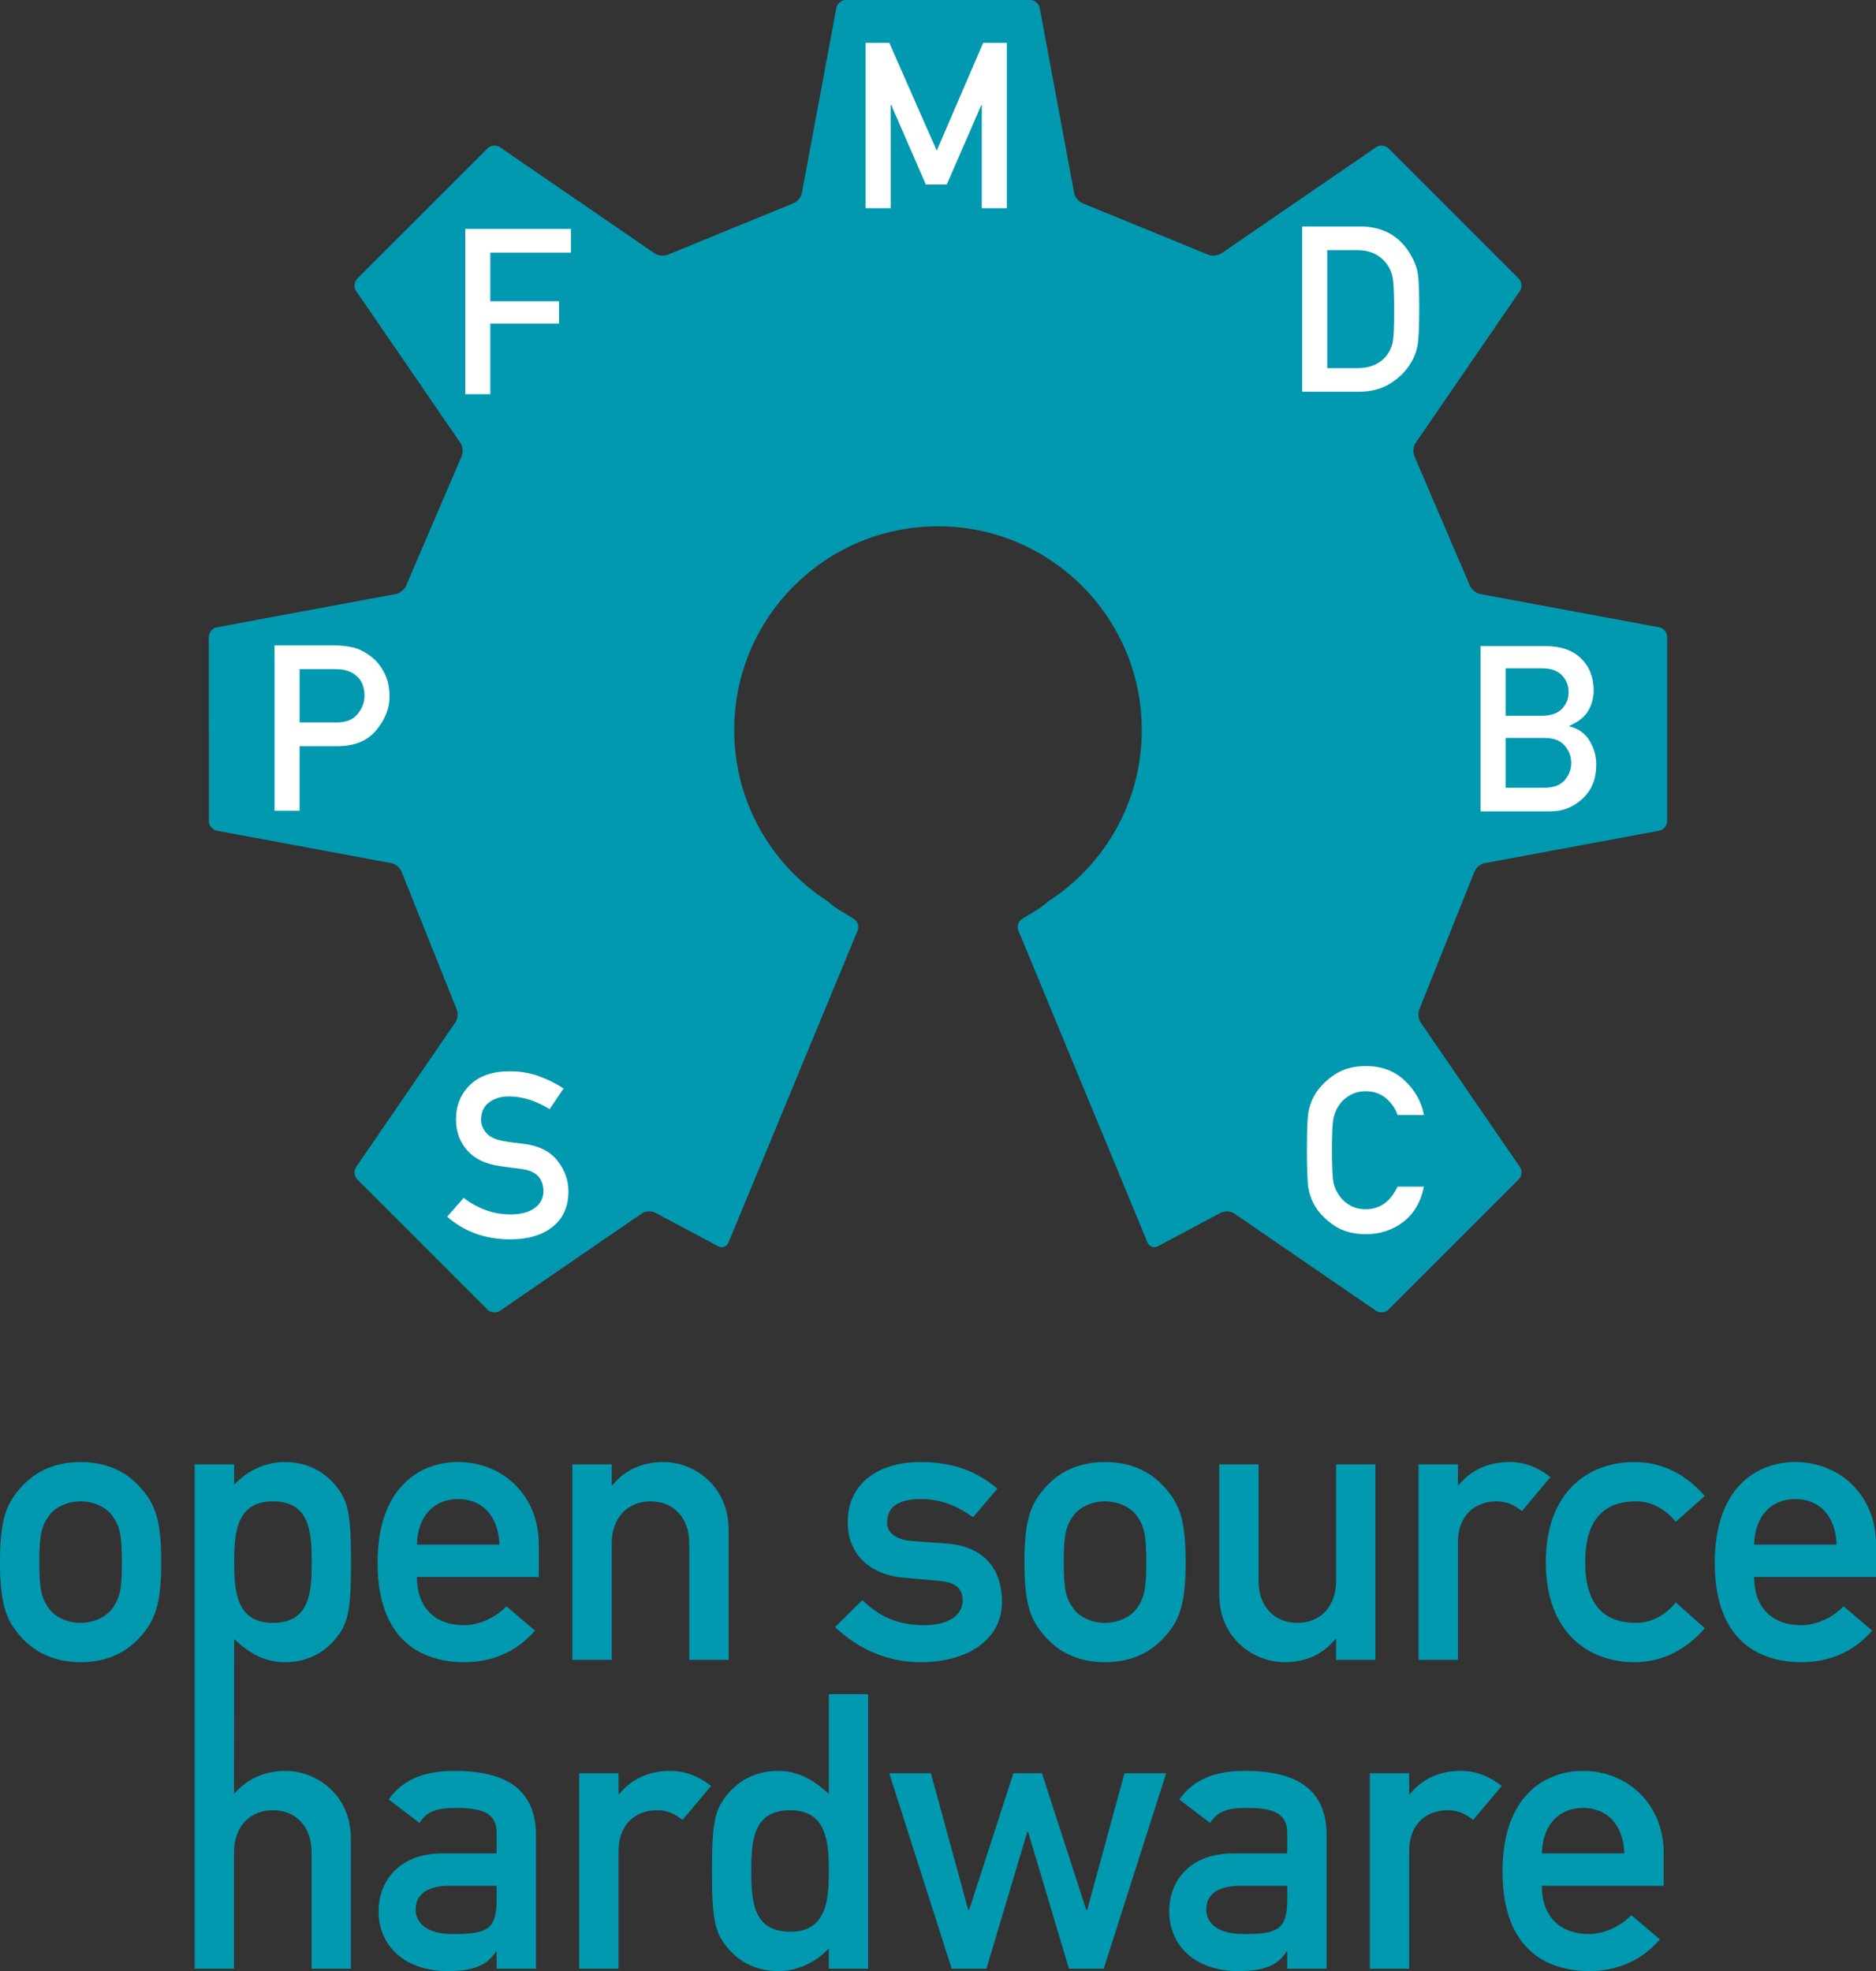 <?xml version="1.0" encoding="UTF-8" standalone="no"?>
<svg
   xmlns:dc="http://purl.org/dc/elements/1.1/"
   xmlns:cc="http://creativecommons.org/ns#"
   xmlns:rdf="http://www.w3.org/1999/02/22-rdf-syntax-ns#"
   xmlns:svg="http://www.w3.org/2000/svg"
   xmlns="http://www.w3.org/2000/svg"
   xmlns:sodipodi="http://sodipodi.sourceforge.net/DTD/sodipodi-0.dtd"
   xmlns:inkscape="http://www.inkscape.org/namespaces/inkscape"
   version="1.2"
   id="Layer_1"
   x="0px"
   y="0px"
   viewBox="0 0 172.238 180.994"
   xml:space="preserve"
   sodipodi:docname="Open-source-hardware-logo.svg"
   inkscape:version="0.92.2 (5c3e80d, 2017-08-06)"><rect x="0" y="0" width="172.238" height="180.994" fill="#333333" stroke="none"/><defs
     id="defs41" /><sodipodi:namedview
     pagecolor="#ffffff"
     bordercolor="#666666"
     borderopacity="1"
     objecttolerance="10"
     gridtolerance="10"
     guidetolerance="10"
     inkscape:pageopacity="0"
     inkscape:pageshadow="2"
     inkscape:window-width="1920"
     inkscape:window-height="1017"
     id="namedview39"
     showgrid="false"
     inkscape:zoom="2.6078213"
     inkscape:cx="87.604381"
     inkscape:cy="51.776579"
     inkscape:window-x="1912"
     inkscape:window-y="-8"
     inkscape:window-maximized="1"
     inkscape:current-layer="layer19" /><g
     inkscape:groupmode="layer"
     id="layer3"
     inkscape:label="Attribution"
     style="display:inline"><flowRoot
       xml:space="preserve"
       id="flowRoot4570"
       style="font-style:normal;font-variant:normal;font-weight:normal;font-stretch:normal;font-size:13.333px;line-height:1.25;font-family:'Segoe UI';-inkscape-font-specification:'Segoe UI';font-variant-ligatures:normal;font-variant-caps:normal;font-variant-numeric:normal;font-feature-settings:normal;text-align:start;letter-spacing:0px;word-spacing:0px;writing-mode:lr-tb;text-anchor:start;fill:#000000;fill-opacity:1;stroke:none"><flowRegion
         id="flowRegion4572"><rect
           id="rect4574"
           width="64.422"
           height="33.361"
           x="10.737"
           y="211.287" /></flowRegion><flowPara
         id="flowPara4576" /></flowRoot><flowRoot
       xml:space="preserve"
       id="flowRoot4578"
       style="font-style:normal;font-variant:normal;font-weight:normal;font-stretch:normal;font-size:13.333px;line-height:1.25;font-family:'Segoe UI';-inkscape-font-specification:'Segoe UI';font-variant-ligatures:normal;font-variant-caps:normal;font-variant-numeric:normal;font-feature-settings:normal;text-align:start;letter-spacing:0px;word-spacing:0px;writing-mode:lr-tb;text-anchor:start;fill:#000000;fill-opacity:1;stroke:none"><flowRegion
         id="flowRegion4580"
         style="font-size:13.333px"><rect
           id="rect4582"
           width="169.49"
           height="69.79"
           x="0.383"
           y="190.581"
           style="font-size:13.333px" /></flowRegion><flowPara
         id="flowPara4584" /></flowRoot><flowRoot
       xml:space="preserve"
       id="flowRoot4586"
       style="font-style:normal;font-variant:normal;font-weight:normal;font-stretch:normal;font-size:13.333px;line-height:1.25;font-family:'Segoe UI';-inkscape-font-specification:'Segoe UI';font-variant-ligatures:normal;font-variant-caps:normal;font-variant-numeric:normal;font-feature-settings:normal;text-align:start;letter-spacing:0px;word-spacing:0px;writing-mode:lr-tb;text-anchor:start;fill:#000000;fill-opacity:1;stroke:none"
       transform="translate(5.368,-7.669)"><flowRegion
         id="flowRegion4588"><rect
           id="rect4590"
           width="170.257"
           height="115.422"
           x="0.383"
           y="195.566" /></flowRegion><flowPara
         id="flowPara4592">Based on original design by</flowPara><flowPara
         id="flowPara4596">Macklin Chaffee, revised by</flowPara><flowPara
         id="flowPara4602">Mateo Zlatar.</flowPara><flowPara
         id="flowPara4610">Idea expanded upon by </flowPara><flowPara
         id="flowPara4600">Dave Jones.</flowPara></flowRoot></g><g
     inkscape:groupmode="layer"
     id="layer2"
     inkscape:label="Logo text"
     style="display:inline"><path
       style="fill:#0099b0;fill-rule:evenodd"
       d="m 45.597,180.781 h 3.613 v -12.254 c 0,-4.426 -3.046,-5.914 -7.473,-5.914 -2.692,0 -4.675,0.707 -6.056,2.621 l 2.833,2.16 c 0.637,-1.027 1.523,-1.383 3.4,-1.383 2.585,0 3.683,0.604 3.683,2.303 v 1.877 h -4.994 c -3.86,0 -5.843,2.445 -5.843,5.313 0,3.117 2.337,5.49 6.339,5.49 2.444,0 3.684,-0.566 4.427,-1.807 h 0.071 z m 0,-6.305 c 0,2.799 -1.027,3.117 -4.037,3.117 -2.444,0 -3.401,-1.063 -3.401,-2.266 0,-1.311 0.992,-2.162 3.118,-2.162 h 4.32 z"
       id="path4"
       inkscape:connector-curvature="0" /><path
       style="fill:#0099b0;fill-rule:evenodd"
       d="m 53.178,180.781 h 3.612 v -10.803 c 0,-2.619 1.736,-3.754 3.507,-3.754 0.921,0 1.523,0.248 2.373,0.887 l 2.62,-3.117 c -1.098,-0.85 -2.301,-1.381 -3.754,-1.381 -1.912,0 -3.542,0.709 -4.675,2.125 H 56.79 v -1.912 h -3.612 z"
       id="path6"
       inkscape:connector-curvature="0" /><path
       style="fill:#0099b0;fill-rule:evenodd"
       d="m 76.095,180.781 h 3.612 v -25.217 h -3.612 v 9.174 c -1.346,-1.275 -2.798,-2.125 -4.64,-2.125 -2.196,0 -3.789,0.99 -4.816,2.338 -0.992,1.273 -1.275,2.441 -1.275,6.836 0,4.426 0.283,5.594 1.275,6.869 1.027,1.346 2.62,2.338 4.816,2.338 1.842,0 3.507,-0.852 4.64,-2.09 z m -3.542,-14.557 c 3.365,0 3.542,2.977 3.542,5.563 0,2.621 -0.177,5.594 -3.542,5.594 -3.4,0 -3.577,-2.797 -3.577,-5.594 0,-2.764 0.177,-5.563 3.577,-5.563"
       id="path8"
       inkscape:connector-curvature="0" /><polygon
       style="fill:#0099b0;fill-rule:evenodd"
       points="98.143,180.781 101.332,180.781 107.068,162.826 103.242,162.826 99.809,175.398 99.736,175.398 95.664,162.826 93.043,162.826 88.971,175.398 88.9,175.398 85.464,162.826 81.64,162.826 87.377,180.781 90.564,180.781 94.318,168.208 94.389,168.208 "
       id="polygon10" /><path
       style="fill:#0099b0;fill-rule:evenodd"
       d="m 118.186,180.781 h 3.613 v -12.254 c 0,-4.426 -3.047,-5.914 -7.473,-5.914 -2.691,0 -4.676,0.707 -6.057,2.621 l 2.834,2.16 c 0.637,-1.027 1.521,-1.383 3.398,-1.383 2.586,0 3.684,0.604 3.684,2.303 v 1.877 h -4.994 c -3.859,0 -5.844,2.445 -5.844,5.313 0,3.117 2.338,5.49 6.34,5.49 2.443,0 3.684,-0.566 4.428,-1.807 h 0.07 v 1.594 z m 0,-6.305 c 0,2.799 -1.027,3.117 -4.037,3.117 -2.443,0 -3.4,-1.063 -3.4,-2.266 0,-1.311 0.992,-2.162 3.117,-2.162 h 4.32 z"
       id="path12"
       inkscape:connector-curvature="0" /><path
       style="fill:#0099b0;fill-rule:evenodd"
       d="m 125.768,180.781 h 3.611 v -10.803 c 0,-2.619 1.734,-3.754 3.506,-3.754 0.922,0 1.523,0.248 2.373,0.887 l 2.621,-3.117 c -1.098,-0.85 -2.303,-1.381 -3.754,-1.381 -1.912,0 -3.541,0.709 -4.674,2.125 h -0.072 v -1.912 h -3.611 z"
       id="path14"
       inkscape:connector-curvature="0" /><path
       style="fill:#0099b0;fill-rule:evenodd"
       d="m 152.748,173.167 v -2.977 c 0,-4.639 -3.434,-7.578 -7.4,-7.578 -3.471,0 -7.402,2.266 -7.402,9.242 0,7.367 4.285,9.139 7.969,9.139 2.408,0 4.709,-0.85 6.48,-2.904 l -2.621,-2.232 c -1.063,1.1 -2.551,1.736 -3.93,1.736 -2.48,0 -4.285,-1.488 -4.285,-4.426 z m -11.189,-2.976 c 0.07,-2.727 1.664,-4.18 3.789,-4.18 2.125,0 3.684,1.453 3.789,4.18 z"
       id="path16"
       inkscape:connector-curvature="0" /><path
       style="fill:#0099b0;fill-rule:evenodd"
       d="m 0,143.425 c 0,3.895 0.566,5.383 1.947,6.906 0.992,1.098 2.657,2.301 5.455,2.301 2.797,0 4.462,-1.203 5.454,-2.301 1.381,-1.523 1.948,-3.012 1.948,-6.906 0,-3.861 -0.567,-5.348 -1.948,-6.871 -0.992,-1.098 -2.657,-2.303 -5.454,-2.303 -2.798,0 -4.463,1.205 -5.455,2.303 C 0.566,138.078 0,139.564 0,143.425 m 11.191,0.035 c 0,2.586 -0.212,3.293 -0.885,4.25 -0.532,0.744 -1.665,1.311 -2.904,1.311 -1.24,0 -2.373,-0.566 -2.904,-1.311 -0.673,-0.957 -0.886,-1.664 -0.886,-4.285 0,-2.586 0.213,-3.295 0.886,-4.25 0.531,-0.744 1.664,-1.311 2.904,-1.311 1.239,0 2.372,0.566 2.904,1.311 0.673,0.955 0.885,1.664 0.885,4.285"
       id="path18"
       inkscape:connector-curvature="0" /><path
       style="fill:#0099b0;fill-rule:evenodd"
       d="m 49.469,144.806 v -2.975 c 0,-4.641 -3.435,-7.58 -7.401,-7.58 -3.472,0 -7.402,2.268 -7.402,9.244 0,7.365 4.285,9.137 7.968,9.137 2.409,0 4.71,-0.85 6.481,-2.904 l -2.621,-2.23 c -1.062,1.098 -2.549,1.736 -3.93,1.736 -2.48,0 -4.286,-1.488 -4.286,-4.428 z m -11.191,-2.974 c 0.071,-2.729 1.665,-4.18 3.79,-4.18 2.125,0 3.683,1.451 3.789,4.18 z"
       id="path20"
       inkscape:connector-curvature="0" /><path
       style="fill:#0099b0;fill-rule:evenodd"
       d="m 52.552,152.419 h 3.612 v -10.693 c 0,-2.445 1.523,-3.861 3.577,-3.861 2.019,0 3.542,1.416 3.542,3.861 v 10.693 h 3.612 v -11.934 c 0,-4.074 -3.187,-6.234 -5.985,-6.234 -1.912,0 -3.542,0.709 -4.674,2.125 h -0.072 v -1.912 h -3.612 z"
       id="path22"
       inkscape:connector-curvature="0" /><path
       style="fill:#0099b0;fill-rule:evenodd"
       d="m 76.662,149.41 c 2.302,2.16 4.994,3.223 7.898,3.223 4.179,0 7.437,-2.018 7.437,-5.525 0,-2.867 -1.486,-5.135 -5.206,-5.383 l -2.975,-0.211 c -1.806,-0.143 -2.372,-0.922 -2.372,-1.701 0,-1.238 0.779,-2.16 3.08,-2.16 1.949,0 3.402,0.674 4.818,1.664 l 2.23,-2.619 c -1.771,-1.488 -3.895,-2.445 -7.049,-2.445 -3.789,0 -6.693,1.877 -6.693,5.525 0,3.08 2.196,4.852 5.17,5.1 l 3.188,0.283 c 1.241,0.105 2.196,0.496 2.196,1.771 0,1.523 -1.489,2.301 -3.542,2.301 -2.408,0 -4.108,-0.777 -5.666,-2.301 z"
       id="path24"
       inkscape:connector-curvature="0" /><path
       style="fill:#0099b0;fill-rule:evenodd"
       d="m 94.051,143.425 c 0,3.895 0.568,5.383 1.949,6.906 0.992,1.098 2.656,2.301 5.453,2.301 2.799,0 4.463,-1.203 5.455,-2.301 1.381,-1.523 1.947,-3.012 1.947,-6.906 0,-3.861 -0.566,-5.348 -1.947,-6.871 -0.992,-1.098 -2.656,-2.303 -5.455,-2.303 -2.797,0 -4.461,1.205 -5.453,2.303 -1.381,1.524 -1.949,3.01 -1.949,6.871 m 11.191,0.035 c 0,2.586 -0.211,3.293 -0.885,4.25 -0.531,0.744 -1.664,1.311 -2.904,1.311 -1.238,0 -2.373,-0.566 -2.902,-1.311 -0.674,-0.957 -0.887,-1.664 -0.887,-4.285 0,-2.586 0.213,-3.295 0.887,-4.25 0.529,-0.744 1.664,-1.311 2.902,-1.311 1.24,0 2.373,0.566 2.904,1.311 0.674,0.955 0.885,1.664 0.885,4.285"
       id="path26"
       inkscape:connector-curvature="0" /><path
       style="fill:#0099b0;fill-rule:evenodd"
       d="m 111.939,146.4 c 0,4.072 3.188,6.232 6.021,6.232 1.875,0 3.506,-0.709 4.639,-2.125 h 0.07 v 1.914 h 3.611 v -17.957 h -3.611 v 10.695 c 0,2.443 -1.523,3.861 -3.543,3.861 -2.053,0 -3.576,-1.418 -3.576,-3.861 v -10.695 h -3.611 z"
       id="path28"
       inkscape:connector-curvature="0" /><path
       style="fill:#0099b0;fill-rule:evenodd"
       d="m 130.242,152.419 h 3.613 v -10.801 c 0,-2.621 1.734,-3.754 3.506,-3.754 0.922,0 1.523,0.248 2.373,0.885 l 2.621,-3.117 c -1.1,-0.85 -2.301,-1.381 -3.754,-1.381 -1.912,0 -3.543,0.709 -4.676,2.125 h -0.07 v -1.912 h -3.613 z"
       id="path30"
       inkscape:connector-curvature="0" /><path
       style="fill:#0099b0;fill-rule:evenodd"
       d="m 153.859,147.144 c -0.885,1.098 -2.16,1.877 -3.646,1.877 -2.939,0 -4.676,-1.666 -4.676,-5.563 0,-3.93 1.736,-5.594 4.676,-5.594 1.486,0 2.762,0.779 3.646,1.877 l 2.656,-2.373 c -1.557,-1.807 -3.719,-3.117 -6.445,-3.117 -4.143,0 -8.145,2.621 -8.145,9.207 0,6.555 4.002,9.174 8.145,9.174 2.727,0 4.889,-1.311 6.445,-3.115 z"
       id="path32"
       inkscape:connector-curvature="0" /><path
       style="fill:#0099b0;fill-rule:evenodd"
       d="m 172.238,144.806 v -2.975 c 0,-4.641 -3.438,-7.58 -7.402,-7.58 -3.473,0 -7.402,2.268 -7.402,9.244 0,7.365 4.285,9.137 7.969,9.137 2.408,0 4.711,-0.85 6.48,-2.904 l -2.621,-2.23 c -1.063,1.098 -2.549,1.736 -3.93,1.736 -2.48,0 -4.285,-1.488 -4.285,-4.428 z m -11.191,-2.974 c 0.07,-2.729 1.664,-4.18 3.789,-4.18 2.125,0 3.682,1.451 3.789,4.18 z"
       id="path34"
       inkscape:connector-curvature="0" /><path
       style="fill:#0099b0"
       d="m 25.041,149.021 c 3.4,0 3.577,-2.799 3.577,-5.561 0,-2.799 -0.177,-5.596 -3.577,-5.596 -3.364,0 -3.542,2.975 -3.542,5.596 0,2.586 0.177,5.561 3.542,5.561 m -7.168,31.76 v -46.316 h 3.626 v 1.877 c 1.134,-1.24 2.798,-2.09 4.64,-2.09 2.195,0 3.79,0.992 4.817,2.338 0.991,1.275 1.274,2.443 1.274,6.871 0,4.391 -0.283,5.561 -1.274,6.834 -1.027,1.346 -2.622,2.338 -4.817,2.338 -1.842,0 -3.294,-0.85 -4.64,-2.125 l -0.013,14.23 c 1.204,-1.416 2.833,-2.125 4.745,-2.125 2.798,0 5.985,2.16 5.985,6.232 v 11.936 h -3.612 v -10.695 c 0,-2.445 -1.523,-3.861 -3.542,-3.861 -2.054,0 -3.576,1.416 -3.576,3.861 v 10.695 z"
       id="path36"
       inkscape:connector-curvature="0" /></g><g
     inkscape:groupmode="layer"
     id="layer1"
     inkscape:label="Main logo"
     style="display:inline"><path
       style="fill:#0099b0"
       d="m 152.336,57.604 -16.439,-3.057 c -0.4,-0.075 -0.838,-0.451 -0.973,-0.837 l -5.039,-11.756 c -0.188,-0.363 -0.152,-0.933 0.08,-1.271 l 9.578,-13.96 c 0.229,-0.336 0.184,-0.847 -0.105,-1.136 L 127.475,13.624 c -0.289,-0.289 -0.799,-0.336 -1.135,-0.105 l -14.205,9.748 c -0.336,0.231 -0.912,0.272 -1.277,0.092 L 99.462,18.694 c -0.387,-0.128 -0.764,-0.561 -0.84,-0.962 L 95.457,0.729 C 95.383,0.328 94.988,0 94.58,0 H 77.66 C 77.253,0 76.858,0.328 76.784,0.729 L 73.62,17.732 c -0.076,0.401 -0.452,0.834 -0.84,0.962 l -11.397,4.665 c -0.366,0.18 -0.942,0.139 -1.277,-0.092 L 45.902,13.519 c -0.337,-0.231 -0.848,-0.184 -1.136,0.105 L 32.802,25.587 c -0.288,0.289 -0.336,0.8 -0.105,1.136 l 9.579,13.96 c 0.23,0.338 0.266,0.908 0.079,1.271 l -5.04,11.756 c -0.134,0.386 -0.571,0.762 -0.973,0.837 l -16.438,3.057 c -0.402,0.076 -0.729,0.47 -0.729,0.878 l 10e-4,16.919 c 0,0.408 0.328,0.805 0.729,0.878 l 16.035,2.984 c 0.401,0.073 0.83,0.454 0.952,0.843 l 5.006,12.505 c 0.179,0.367 0.137,0.941 -0.095,1.277 l -9.108,13.273 c -0.23,0.336 -0.183,0.848 0.105,1.137 l 11.965,11.963 c 0.288,0.287 0.799,0.334 1.136,0.105 l 13.038,-8.949 c 0.336,-0.23 0.899,-0.248 1.25,-0.043 l 5.75,3.07 c 0.364,0.186 0.789,0.029 0.945,-0.348 L 78.74,85.449 c 0.157,-0.377 0,-0.858 -0.348,-1.071 l -1.439,-0.881 c -0.266,-0.162 -0.627,-0.441 -0.91,-0.697 -5.191,-3.324 -8.635,-9.139 -8.635,-15.761 0,-10.334 8.378,-18.711 18.711,-18.711 10.333,0 18.71,8.377 18.71,18.711 0,6.622 -3.443,12.437 -8.635,15.761 -0.281,0.256 -0.643,0.535 -0.908,0.697 l -1.439,0.881 c -0.346,0.213 -0.504,0.694 -0.348,1.071 l 11.855,28.648 c 0.156,0.377 0.58,0.533 0.945,0.348 l 5.75,-3.07 c 0.352,-0.205 0.914,-0.188 1.25,0.043 l 13.039,8.949 c 0.336,0.229 0.848,0.182 1.135,-0.105 l 11.965,-11.963 c 0.289,-0.289 0.336,-0.801 0.105,-1.137 l -9.109,-13.273 c -0.23,-0.336 -0.273,-0.91 -0.094,-1.277 l 5.006,-12.505 c 0.123,-0.389 0.549,-0.77 0.951,-0.843 l 16.035,-2.984 c 0.4,-0.073 0.729,-0.47 0.729,-0.878 l 0.002,-16.919 c 0.001,-0.409 -0.327,-0.803 -0.727,-0.879"
       id="path2"
       inkscape:connector-curvature="0" /></g><g
     inkscape:groupmode="layer"
     id="layer6"
     inkscape:label="openSchematic"
     style="display:inline"><g
       aria-label="S"
       style="font-style:normal;font-variant:normal;font-weight:normal;font-stretch:normal;font-size:13.333px;line-height:1.25;font-family:'Alte DIN 1451 Mittelschrift';-inkscape-font-specification:'Alte DIN 1451 Mittelschrift';font-variant-ligatures:normal;font-variant-caps:normal;font-variant-numeric:normal;font-feature-settings:normal;text-align:start;letter-spacing:0px;word-spacing:0px;writing-mode:lr-tb;text-anchor:start;display:inline;fill:#000000;fill-opacity:1;stroke:none"
       id="text902-0"><path
         d="m 41.055,111.722 1.521,-1.729 q 0.854,0.688 1.969,1.104 1.115,0.417 2.333,0.417 1.406,0 2.208,-0.583 0.802,-0.583 0.802,-1.531 0,-1.792 -1.979,-2.052 -0.521,-0.062 -0.969,-0.125 -0.448,-0.062 -1.042,-0.146 -1.969,-0.271 -3,-1.438 -1.031,-1.177 -1.031,-2.833 0,-1.938 1.292,-3.188 1.302,-1.25 3.656,-1.25 1.406,0 2.646,0.448 1.24,0.448 2.281,1.135 l -1.281,1.896 q -0.833,-0.521 -1.792,-0.844 -0.958,-0.323 -1.958,-0.323 -1.062,0 -1.802,0.542 -0.74,0.542 -0.74,1.625 0,0.646 0.5,1.208 0.5,0.562 1.656,0.74 0.302,0.052 0.729,0.115 0.427,0.052 0.979,0.115 2.125,0.26 3.135,1.542 1.021,1.281 1.021,2.833 0,2.094 -1.448,3.25 -1.448,1.156 -3.885,1.156 -3.427,0 -5.802,-2.083 z"
         style="font-size:21.333px;fill:#ffffff;fill-opacity:1"
         id="path869"
         inkscape:connector-curvature="0" /></g></g><g
     inkscape:groupmode="layer"
     id="layer4"
     inkscape:label="openPCB"
     style="display:inline"><g
       aria-label="P"
       style="font-style:normal;font-variant:normal;font-weight:normal;font-stretch:normal;font-size:13.333px;line-height:1.25;font-family:'Alte DIN 1451 Mittelschrift';-inkscape-font-specification:'Alte DIN 1451 Mittelschrift';font-variant-ligatures:normal;font-variant-caps:normal;font-variant-numeric:normal;font-feature-settings:normal;text-align:start;letter-spacing:0px;word-spacing:0px;writing-mode:lr-tb;text-anchor:start;fill:#000000;fill-opacity:1;stroke:none"
       id="text902"><path
         d="m 27.507,61.443 v 4.896 h 3.417 q 1.281,0 1.906,-0.771 0.635,-0.771 0.635,-1.677 0,-1.375 -0.99,-2.021 -0.635,-0.427 -1.635,-0.427 z m -2.302,13 V 59.266 h 5.51 q 0.885,0 1.698,0.188 0.823,0.188 1.708,0.875 0.688,0.531 1.167,1.469 0.479,0.927 0.479,2.156 0,1.625 -1.219,3.094 -1.208,1.469 -3.542,1.469 h -3.5 v 5.927 z"
         style="font-size:21.333px;fill:#ffffff;fill-opacity:1"
         id="path872"
         inkscape:connector-curvature="0" /></g></g><g
     inkscape:groupmode="layer"
     id="layer5"
     inkscape:label="openFW/SW"
     style="display:inline"><g
       aria-label="F"
       style="font-style:normal;font-variant:normal;font-weight:normal;font-stretch:normal;font-size:13.333px;line-height:1.25;font-family:'Alte DIN 1451 Mittelschrift';-inkscape-font-specification:'Alte DIN 1451 Mittelschrift';font-variant-ligatures:normal;font-variant-caps:normal;font-variant-numeric:normal;font-feature-settings:normal;text-align:start;letter-spacing:0px;word-spacing:0px;writing-mode:lr-tb;text-anchor:start;display:inline;fill:#000000;fill-opacity:1;stroke:none"
       id="text902-9"><path
         d="M 42.712,36.197 V 21.02 h 9.708 v 2.177 h -7.406 v 4.469 h 6.312 v 2.052 h -6.312 v 6.479 z"
         style="font-size:21.333px;fill:#ffffff;fill-opacity:1"
         id="path875"
         inkscape:connector-curvature="0" /></g></g><g
     inkscape:groupmode="layer"
     id="layer7"
     inkscape:label="openMechCAD"
     style="display:inline"><g
       aria-label="M"
       style="font-style:normal;font-variant:normal;font-weight:normal;font-stretch:normal;font-size:13.333px;line-height:1.25;font-family:'Alte DIN 1451 Mittelschrift';-inkscape-font-specification:'Alte DIN 1451 Mittelschrift';font-variant-ligatures:normal;font-variant-caps:normal;font-variant-numeric:normal;font-feature-settings:normal;text-align:start;letter-spacing:0px;word-spacing:0px;writing-mode:lr-tb;text-anchor:start;display:inline;fill:#000000;fill-opacity:1;stroke:none"
       id="text902-9-3"><path
         d="M 79.473,19.115 V 3.938 h 2.177 l 4.354,9.896 4.26,-9.896 h 2.177 V 19.115 H 90.14 V 9.646 h -0.042 l -3.177,7.302 H 85.004 L 81.827,9.646 h -0.052 v 9.469 z"
         style="font-size:21.333px;fill:#ffffff;fill-opacity:1"
         id="path878"
         inkscape:connector-curvature="0" /></g></g><g
     inkscape:groupmode="layer"
     id="layer8"
     inkscape:label="openDesignDoc"
     style="display:inline"><g
       aria-label="D"
       style="font-style:normal;font-variant:normal;font-weight:normal;font-stretch:normal;font-size:13.333px;line-height:1.25;font-family:'Alte DIN 1451 Mittelschrift';-inkscape-font-specification:'Alte DIN 1451 Mittelschrift';font-variant-ligatures:normal;font-variant-caps:normal;font-variant-numeric:normal;font-feature-settings:normal;text-align:start;letter-spacing:0px;word-spacing:0px;writing-mode:lr-tb;text-anchor:start;display:inline;fill:#000000;fill-opacity:1;stroke:none"
       id="text902-9-3-8"><path
         d="M 119.553,35.972 V 20.795 h 5.312 q 3.115,0 4.625,2.552 0.562,0.969 0.688,1.812 0.125,0.844 0.125,3.229 0,2.563 -0.177,3.427 -0.167,0.854 -0.677,1.646 -0.677,1.062 -1.865,1.792 -1.177,0.719 -2.865,0.719 z m 2.302,-13 v 10.833 h 2.76 q 1.896,0 2.812,-1.323 0.375,-0.573 0.469,-1.229 0.104,-0.667 0.104,-2.781 0,-2.042 -0.115,-2.823 -0.104,-0.781 -0.562,-1.406 -0.948,-1.271 -2.708,-1.271 z"
         style="font-size:21.333px;fill:#ffffff;fill-opacity:1"
         id="path881"
         inkscape:connector-curvature="0" /></g></g><g
     inkscape:groupmode="layer"
     id="layer9"
     inkscape:label="openBOM"
     style="display:inline"><g
       aria-label="B"
       style="font-style:normal;font-variant:normal;font-weight:normal;font-stretch:normal;font-size:13.333px;line-height:1.25;font-family:'Alte DIN 1451 Mittelschrift';-inkscape-font-specification:'Alte DIN 1451 Mittelschrift';font-variant-ligatures:normal;font-variant-caps:normal;font-variant-numeric:normal;font-feature-settings:normal;text-align:start;letter-spacing:0px;word-spacing:0px;writing-mode:lr-tb;text-anchor:start;display:inline;fill:#000000;fill-opacity:1;stroke:none"
       id="text902-9-3-8-9"><path
         d="M 135.931,74.503 V 59.326 h 5.885 q 2.219,0 3.354,1.146 1.146,1.135 1.146,2.927 0,0.938 -0.458,1.802 -0.458,0.865 -1.781,1.458 v 0.042 q 1.25,0.292 1.865,1.323 0.615,1.021 0.615,2.177 0,1.969 -1.26,3.135 -1.25,1.167 -2.958,1.167 z m 5.844,-6.74 h -3.542 v 4.573 h 3.542 q 1.281,0 1.875,-0.688 0.604,-0.698 0.604,-1.594 0,-0.896 -0.604,-1.594 -0.594,-0.698 -1.875,-0.698 z m -0.208,-6.396 h -3.333 v 4.354 h 3.333 q 1.24,0 1.844,-0.635 0.604,-0.635 0.604,-1.542 0,-0.875 -0.604,-1.521 -0.604,-0.656 -1.844,-0.656 z"
         style="font-size:21.333px;fill:#ffffff;fill-opacity:1"
         id="path884"
         inkscape:connector-curvature="0" /></g></g><g
     inkscape:groupmode="layer"
     id="layer10"
     inkscape:label="commercial use allowed"
     style="display:inline"><g
       aria-label="C"
       style="font-style:normal;font-variant:normal;font-weight:normal;font-stretch:normal;font-size:13.333px;line-height:1.25;font-family:'Alte DIN 1451 Mittelschrift';-inkscape-font-specification:'Alte DIN 1451 Mittelschrift';font-variant-ligatures:normal;font-variant-caps:normal;font-variant-numeric:normal;font-feature-settings:normal;text-align:start;letter-spacing:0px;word-spacing:0px;writing-mode:lr-tb;text-anchor:start;display:inline;fill:#000000;fill-opacity:1;stroke:none"
       id="text902-9-3-8-9-5"><path
         d="m 128.313,108.964 h 2.427 q -0.448,2.125 -1.917,3.25 -1.469,1.115 -3.417,1.115 -1.792,0 -3.01,-0.854 -1.208,-0.865 -1.74,-1.865 -0.375,-0.667 -0.521,-1.458 -0.146,-0.792 -0.146,-3.531 0,-2.74 0.146,-3.531 0.146,-0.792 0.521,-1.458 0.531,-0.99 1.74,-1.865 1.219,-0.875 3.01,-0.875 2.156,0 3.562,1.333 1.417,1.323 1.771,3.167 h -2.427 q -0.281,-0.875 -1.052,-1.531 -0.76,-0.656 -1.854,-0.656 -0.812,0 -1.406,0.333 -0.594,0.333 -0.938,0.771 -0.448,0.583 -0.615,1.281 -0.156,0.698 -0.156,3.031 0,2.344 0.156,3.042 0.167,0.698 0.615,1.26 0.344,0.458 0.938,0.792 0.594,0.323 1.406,0.323 1.917,0 2.906,-2.073 z"
         style="font-size:21.333px;fill:#ffffff;fill-opacity:1"
         id="path887"
         inkscape:connector-curvature="0" /></g></g><g
     inkscape:groupmode="layer"
     id="layer17"
     inkscape:label="Gear only"
     style="display:none"><path
       style="opacity:1;fill:#808080;fill-opacity:1;stroke:none;stroke-width:2.301;stroke-linecap:round;stroke-linejoin:bevel;stroke-miterlimit:4;stroke-dasharray:none;stroke-dashoffset:0;stroke-opacity:1"
       d="m 38.828,114.131 c -4.576,-4.578 -6.273,-6.393 -6.187,-6.617 0.065,-0.17 2.179,-3.307 4.698,-6.972 2.519,-3.665 4.638,-6.848 4.71,-7.073 0.092,-0.29 -0.609,-2.26 -2.384,-6.698 -1.383,-3.458 -2.637,-6.526 -2.788,-6.818 -0.179,-0.346 -0.524,-0.602 -0.992,-0.736 -0.395,-0.113 -4.198,-0.849 -8.451,-1.636 -4.253,-0.786 -7.812,-1.479 -7.909,-1.538 -0.24,-0.149 -0.234,-18.05 0.007,-18.199 0.101,-0.062 3.875,-0.801 8.388,-1.641 4.513,-0.841 8.437,-1.623 8.72,-1.738 0.562,-0.229 0.618,-0.344 4.064,-8.434 1.015,-2.381 1.845,-4.504 1.845,-4.718 0,-0.213 -2.207,-3.603 -4.904,-7.533 -2.697,-3.93 -4.953,-7.272 -5.013,-7.428 -0.124,-0.322 12.323,-12.9 12.765,-12.9 0.144,0 3.516,2.233 7.492,4.961 3.976,2.729 7.414,5.02 7.638,5.091 0.288,0.092 2.165,-0.589 6.388,-2.315 3.288,-1.345 6.144,-2.579 6.345,-2.742 0.298,-0.242 0.669,-1.931 2.001,-9.117 1.2,-6.47 1.718,-8.883 1.945,-9.059 0.238,-0.184 2.34,-0.24 8.993,-0.24 h 8.683 l 0.27,0.431 c 0.149,0.237 0.979,4.271 1.845,8.963 1.337,7.244 1.637,8.593 1.987,8.936 0.227,0.222 2.699,1.338 5.493,2.48 7.069,2.888 6.811,2.798 7.371,2.585 0.264,-0.1 3.638,-2.352 7.499,-5.004 3.861,-2.652 7.193,-4.868 7.406,-4.923 0.308,-0.081 1.648,1.159 6.598,6.109 4.095,4.094 6.21,6.341 6.206,6.594 -0.003,0.212 -1.609,2.714 -3.568,5.561 -6.017,8.745 -6.252,9.106 -6.252,9.59 0,0.772 5.221,12.738 5.684,13.026 0.222,0.138 4.07,0.922 8.552,1.741 4.482,0.819 8.343,1.607 8.58,1.752 l 0.431,0.263 v 8.792 c 0,7.392 -0.044,8.828 -0.274,9.019 -0.151,0.125 -3.969,0.919 -8.484,1.763 -5.24,0.98 -8.327,1.641 -8.533,1.828 -0.379,0.343 -5.524,13.101 -5.524,13.698 0,0.223 2.083,3.437 4.63,7.142 2.546,3.705 4.672,6.94 4.724,7.188 0.08,0.385 -0.83,1.376 -6.115,6.663 -3.415,3.416 -6.343,6.211 -6.508,6.211 -0.165,0 -3.315,-2.07 -6.999,-4.6 -4.914,-3.374 -6.846,-4.601 -7.25,-4.602 -0.329,-7.7e-4 -1.771,0.657 -3.575,1.63 -1.663,0.897 -3.141,1.587 -3.284,1.532 -0.316,-0.121 -12.128,-28.564 -12.139,-29.231 -0.006,-0.372 0.267,-0.659 1.286,-1.353 4.196,-2.857 6.371,-5.173 8.008,-8.528 1.462,-2.995 1.809,-4.572 1.814,-8.244 0.004,-2.622 -0.06,-3.305 -0.441,-4.697 -1.92,-7.032 -7.39,-12.208 -14.51,-13.727 -1.812,-0.387 -5.542,-0.376 -7.467,0.022 -3.553,0.734 -6.505,2.3 -9.183,4.872 -3.84,3.688 -5.766,8.206 -5.766,13.53 0,6.664 2.906,11.868 8.994,16.107 1.16,0.808 2.174,1.583 2.253,1.723 0.15,0.265 -11.58,28.919 -12.039,29.409 -0.209,0.223 -0.744,0.003 -3.378,-1.39 -1.721,-0.91 -3.364,-1.655 -3.65,-1.655 -0.365,0 -2.517,1.371 -7.221,4.602 -3.686,2.531 -6.818,4.602 -6.96,4.602 -0.143,0 -3.097,-2.839 -6.565,-6.308 z"
       id="path2427"
       inkscape:connector-curvature="0" /></g><g
     inkscape:groupmode="layer"
     id="layer18"
     inkscape:label="Gear with specifiers"
     style="display:none"><path
       style="opacity:1;fill:#808080;fill-opacity:1;stroke:none;stroke-width:2.301;stroke-linecap:round;stroke-linejoin:bevel;stroke-miterlimit:4;stroke-dasharray:none;stroke-dashoffset:0;stroke-opacity:1"
       d="m 38.828,114.131 c -4.576,-4.578 -6.273,-6.393 -6.187,-6.617 0.065,-0.17 2.179,-3.307 4.698,-6.972 2.519,-3.665 4.638,-6.848 4.71,-7.073 0.092,-0.29 -0.609,-2.26 -2.384,-6.698 -1.383,-3.458 -2.637,-6.526 -2.788,-6.818 -0.179,-0.346 -0.524,-0.602 -0.992,-0.736 -0.395,-0.113 -4.198,-0.849 -8.451,-1.636 -4.253,-0.786 -7.812,-1.479 -7.909,-1.538 -0.24,-0.149 -0.234,-18.05 0.007,-18.199 0.101,-0.062 3.875,-0.801 8.388,-1.641 4.513,-0.841 8.437,-1.623 8.72,-1.738 0.562,-0.229 0.618,-0.344 4.064,-8.434 1.015,-2.381 1.845,-4.504 1.845,-4.718 0,-0.213 -2.207,-3.603 -4.904,-7.533 -2.697,-3.93 -4.953,-7.272 -5.013,-7.428 -0.124,-0.322 12.323,-12.9 12.765,-12.9 0.144,0 3.516,2.233 7.492,4.961 3.976,2.729 7.414,5.02 7.638,5.091 0.288,0.092 2.165,-0.589 6.388,-2.315 3.288,-1.345 6.144,-2.579 6.345,-2.742 0.298,-0.242 0.669,-1.931 2.001,-9.117 1.2,-6.47 1.718,-8.883 1.945,-9.059 0.238,-0.184 2.34,-0.24 8.993,-0.24 h 8.683 l 0.27,0.431 c 0.149,0.237 0.979,4.271 1.845,8.963 1.337,7.244 1.637,8.593 1.987,8.936 0.227,0.222 2.699,1.338 5.493,2.48 7.069,2.888 6.811,2.798 7.371,2.585 0.264,-0.1 3.638,-2.352 7.499,-5.004 3.861,-2.652 7.193,-4.868 7.406,-4.923 0.308,-0.081 1.648,1.159 6.598,6.109 4.095,4.094 6.21,6.341 6.206,6.594 -0.003,0.212 -1.609,2.714 -3.568,5.561 -6.017,8.745 -6.252,9.106 -6.252,9.59 0,0.772 5.221,12.738 5.684,13.026 0.222,0.138 4.07,0.922 8.552,1.741 4.482,0.819 8.343,1.607 8.58,1.752 l 0.431,0.263 v 8.792 c 0,7.392 -0.044,8.828 -0.274,9.019 -0.151,0.125 -3.969,0.919 -8.484,1.763 -5.24,0.98 -8.327,1.641 -8.533,1.828 -0.379,0.343 -5.524,13.101 -5.524,13.698 0,0.223 2.083,3.437 4.63,7.142 2.546,3.705 4.672,6.94 4.724,7.188 0.08,0.385 -0.83,1.376 -6.115,6.663 -3.415,3.416 -6.343,6.211 -6.508,6.211 -0.165,0 -3.315,-2.07 -6.999,-4.6 -4.914,-3.374 -6.846,-4.601 -7.25,-4.602 -0.329,-7.7e-4 -1.771,0.657 -3.575,1.63 -1.663,0.897 -3.141,1.587 -3.284,1.532 -0.316,-0.121 -12.128,-28.564 -12.139,-29.231 -0.006,-0.372 0.267,-0.659 1.286,-1.353 4.196,-2.857 6.371,-5.173 8.008,-8.528 1.462,-2.995 1.809,-4.572 1.814,-8.244 0.004,-2.622 -0.06,-3.305 -0.441,-4.697 -1.92,-7.032 -7.39,-12.208 -14.51,-13.727 -1.812,-0.387 -5.542,-0.376 -7.467,0.022 -3.553,0.734 -6.505,2.3 -9.183,4.872 -3.84,3.688 -5.766,8.206 -5.766,13.53 0,6.664 2.906,11.868 8.994,16.107 1.16,0.808 2.174,1.583 2.253,1.723 0.15,0.265 -11.58,28.919 -12.039,29.409 -0.209,0.223 -0.744,0.003 -3.378,-1.39 -1.721,-0.91 -3.364,-1.655 -3.65,-1.655 -0.365,0 -2.517,1.371 -7.221,4.602 -3.686,2.531 -6.818,4.602 -6.96,4.602 -0.143,0 -3.097,-2.839 -6.565,-6.308 z m 10.493,-0.623 c 0.404,-0.13 1.115,-0.572 1.581,-0.982 1.617,-1.423 1.817,-3.832 0.48,-5.775 -0.737,-1.071 -1.779,-1.583 -3.757,-1.846 -0.841,-0.112 -1.77,-0.298 -2.064,-0.414 -1.258,-0.495 -1.701,-2.063 -0.83,-2.934 0.963,-0.963 2.822,-1.002 4.856,-0.102 0.479,0.212 0.899,0.385 0.934,0.385 0.114,0 1.231,-1.696 1.231,-1.87 0,-0.199 -1.288,-0.868 -2.507,-1.301 -1.243,-0.442 -3.76,-0.411 -4.81,0.058 -1.52,0.679 -2.401,1.868 -2.594,3.502 -0.224,1.893 0.833,3.837 2.434,4.478 0.427,0.171 1.615,0.436 2.641,0.589 1.666,0.249 1.92,0.341 2.391,0.865 1.291,1.437 -0.048,3.265 -2.392,3.265 -1.072,0 -2.975,-0.569 -3.752,-1.122 l -0.571,-0.406 -0.806,0.874 c -0.751,0.814 -0.785,0.898 -0.497,1.215 0.521,0.575 2.155,1.366 3.416,1.653 1.328,0.302 3.455,0.24 4.616,-0.134 z m 78.451,-0.614 c 1.082,-0.505 2.245,-1.69 2.68,-2.732 0.48,-1.149 0.426,-1.227 -0.858,-1.227 -1.129,0 -1.167,0.018 -2.074,0.959 -0.911,0.945 -0.941,0.959 -2.095,0.959 -0.983,0 -1.266,-0.08 -1.768,-0.502 -1.107,-0.932 -1.229,-1.392 -1.234,-4.675 -0.004,-2.498 0.051,-3.087 0.347,-3.695 1.002,-2.061 3.834,-2.219 5.082,-0.284 0.455,0.706 0.485,0.719 1.678,0.719 1.395,0 1.445,-0.088 0.817,-1.425 -0.496,-1.055 -1.488,-2.091 -2.537,-2.648 -1.146,-0.609 -3.714,-0.614 -4.852,-0.008 -1.061,0.565 -2.44,2.135 -2.733,3.113 -0.287,0.957 -0.319,7.271 -0.042,8.213 0.431,1.466 1.789,2.896 3.242,3.416 1.179,0.421 3.239,0.334 4.347,-0.183 z m 15.766,-38.501 c 1.154,-0.291 2.613,-1.67 2.908,-2.749 0.539,-1.971 -0.065,-3.771 -1.578,-4.704 l -0.544,-0.335 0.61,-0.356 c 0.618,-0.361 1.178,-1.247 1.418,-2.247 0.224,-0.931 -0.217,-2.484 -0.948,-3.339 -1.029,-1.203 -1.815,-1.385 -5.97,-1.385 h -3.513 v 7.669 7.669 h 3.366 c 1.921,0 3.746,-0.096 4.251,-0.223 z M 27.592,71.574 v -2.85 l 2.376,-0.092 c 2.01,-0.077 2.52,-0.163 3.306,-0.553 3.195,-1.586 3.406,-6.246 0.368,-8.126 l -0.938,-0.58 -3.803,-0.059 -3.803,-0.059 v 7.585 7.585 h 1.246 1.246 z M 45.04,33.01 v -3.259 h 3.164 3.164 v -1.055 -1.055 h -3.164 -3.164 V 25.437 23.232 h 3.739 3.739 v -1.15 -1.15 h -4.985 -4.985 v 7.669 7.669 h 1.246 1.246 z m 82.078,2.564 c 1.06,-0.49 2.126,-1.518 2.714,-2.617 0.407,-0.761 0.433,-1.035 0.433,-4.549 0,-3.556 -0.022,-3.781 -0.452,-4.602 -0.582,-1.111 -1.458,-2.035 -2.424,-2.557 -0.694,-0.375 -1.111,-0.421 -4.362,-0.477 l -3.595,-0.063 v 7.7 7.7 l 3.403,-0.064 c 2.98,-0.056 3.513,-0.115 4.283,-0.47 z m -45.221,-20.915 0.051,-4.546 1.511,3.492 1.511,3.492 h 0.995 0.995 l 1.563,-3.595 1.563,-3.595 0.005,4.649 0.005,4.649 h 1.246 1.246 V 11.536 3.867 h -1.203 -1.203 L 88.098,8.753 86.012,13.639 83.881,8.801 81.75,3.963 80.555,3.906 79.36,3.849 v 7.678 7.678 h 1.243 1.243 z"
       id="path2430"
       inkscape:connector-curvature="0" /><path
       style="opacity:1;fill:#808080;fill-opacity:1;stroke:none;stroke-width:2.301;stroke-linecap:round;stroke-linejoin:bevel;stroke-miterlimit:4;stroke-dasharray:none;stroke-dashoffset:0;stroke-opacity:1"
       d="m 27.592,63.863 v -2.317 l 2.317,0.064 2.317,0.064 0.559,0.626 c 0.643,0.72 0.751,1.802 0.273,2.727 -0.522,1.009 -0.932,1.153 -3.303,1.153 h -2.162 z"
       id="path2432"
       inkscape:connector-curvature="0" /><path
       style="opacity:1;fill:#808080;fill-opacity:1;stroke:none;stroke-width:2.301;stroke-linecap:round;stroke-linejoin:bevel;stroke-miterlimit:4;stroke-dasharray:none;stroke-dashoffset:0;stroke-opacity:1"
       d="m 121.924,28.431 v -5.391 h 1.685 c 2.183,0 3.186,0.451 3.836,1.726 0.413,0.811 0.436,1.049 0.383,3.965 -0.051,2.804 -0.095,3.154 -0.46,3.643 -0.741,0.993 -1.514,1.29 -3.57,1.373 l -1.874,0.075 z"
       id="path2434"
       inkscape:connector-curvature="0" /><path
       style="opacity:1;fill:#808080;fill-opacity:1;stroke:none;stroke-width:2.301;stroke-linecap:round;stroke-linejoin:bevel;stroke-miterlimit:4;stroke-dasharray:none;stroke-dashoffset:0;stroke-opacity:1"
       d="m 138.221,63.495 v -2.109 h 1.702 c 2.179,0 2.784,0.128 3.372,0.716 0.673,0.673 0.811,1.61 0.353,2.394 -0.547,0.936 -1.05,1.102 -3.365,1.105 l -2.061,0.003 z"
       id="path2436"
       inkscape:connector-curvature="0" /><path
       style="opacity:1;fill:#808080;fill-opacity:1;stroke:none;stroke-width:2.301;stroke-linecap:round;stroke-linejoin:bevel;stroke-miterlimit:4;stroke-dasharray:none;stroke-dashoffset:0;stroke-opacity:1"
       d="m 138.221,70.11 v -2.205 h 2.298 c 2.242,0 2.312,0.013 2.895,0.533 0.788,0.704 0.957,1.952 0.388,2.858 -0.497,0.791 -1.319,1.016 -3.711,1.017 l -1.869,0.001 z"
       id="path2438"
       inkscape:connector-curvature="0" /></g><g
     inkscape:groupmode="layer"
     id="layer19"
     inkscape:label="Logo text output"
     style="display:none"><path
       style="opacity:1;fill:#808080;fill-opacity:1;stroke:none;stroke-width:3.254;stroke-linecap:round;stroke-linejoin:bevel;stroke-miterlimit:4;stroke-dasharray:none;stroke-dashoffset:0;stroke-opacity:1"
       d="m 4.871,152.045 c -1.628,-0.562 -3.071,-1.815 -3.937,-3.416 -0.527,-0.974 -0.586,-1.498 -0.586,-5.152 0,-4.52 0.195,-5.241 1.888,-6.985 1.452,-1.495 2.683,-1.963 5.161,-1.963 2.553,0 3.724,0.471 5.335,2.149 1.546,1.609 1.928,3.186 1.8,7.435 -0.086,2.855 -0.201,3.617 -0.685,4.535 -0.84,1.593 -2.523,2.999 -4.179,3.491 -1.834,0.545 -3.017,0.522 -4.798,-0.094 z m 4.549,-3.453 c 1.438,-0.849 1.773,-1.817 1.773,-5.115 0,-2.34 -0.103,-3.172 -0.479,-3.859 -1.296,-2.371 -5.338,-2.371 -6.634,0 -0.376,0.688 -0.479,1.519 -0.479,3.859 0,3.271 0.325,4.232 1.728,5.102 0.927,0.575 3.127,0.582 4.091,0.013 z"
       id="path2441"
       inkscape:connector-curvature="0" /><path
       style="opacity:1;fill:#808080;fill-opacity:1;stroke:none;stroke-width:3.254;stroke-linecap:round;stroke-linejoin:bevel;stroke-miterlimit:4;stroke-dasharray:none;stroke-dashoffset:0;stroke-opacity:1"
       d="m 18.108,157.712 v -23.048 h 1.627 1.627 v 0.813 c 0,0.98 0.069,0.99 1.17,0.173 3.197,-2.372 7.469,-1.234 9.026,2.403 0.683,1.595 0.668,9.252 -0.021,10.92 -0.959,2.323 -3.838,3.88 -6.378,3.451 -0.604,-0.102 -1.706,-0.603 -2.448,-1.114 l -1.35,-0.929 v 7.207 7.207 l 1.251,-0.898 c 1.175,-0.844 1.386,-0.898 3.502,-0.898 2.065,0 2.347,0.068 3.412,0.816 0.702,0.494 1.435,1.347 1.854,2.161 0.679,1.319 0.694,1.474 0.781,8.064 l 0.089,6.719 h -1.783 -1.783 v -5.838 c 0,-6.326 -0.17,-7.285 -1.44,-8.117 -1.652,-1.082 -4.074,-0.725 -5.131,0.756 -0.588,0.825 -0.618,1.125 -0.701,7.03 l -0.086,6.169 h -1.609 -1.609 z m 8.909,-9.063 c 1.152,-0.596 1.481,-1.606 1.596,-4.901 0.095,-2.702 0.045,-3.097 -0.523,-4.203 -0.498,-0.968 -0.852,-1.294 -1.712,-1.575 -2.26,-0.74 -4.192,0.357 -4.754,2.699 -0.424,1.766 -0.208,5.533 0.381,6.673 0.241,0.466 0.71,1.038 1.043,1.271 0.759,0.532 2.972,0.552 3.969,0.037 z"
       id="path2443"
       inkscape:connector-curvature="0" /><path
       style="opacity:1;fill:#808080;fill-opacity:1;stroke:none;stroke-width:3.254;stroke-linecap:round;stroke-linejoin:bevel;stroke-miterlimit:4;stroke-dasharray:none;stroke-dashoffset:0;stroke-opacity:1"
       d="m 39.89,152.076 c -2.028,-0.726 -3.196,-1.736 -4.066,-3.513 -0.661,-1.351 -0.778,-1.95 -0.863,-4.443 -0.118,-3.421 0.327,-5.304 1.668,-7.065 1.413,-1.855 2.873,-2.527 5.476,-2.521 2.456,0.005 3.72,0.51 5.189,2.073 1.463,1.556 1.819,2.555 1.945,5.447 l 0.115,2.644 h -5.59 -5.59 v 0.62 c 0,1.098 1.158,2.968 2.165,3.495 1.618,0.847 4.356,0.489 5.724,-0.749 0.41,-0.371 0.571,-0.307 1.699,0.669 l 1.246,1.079 -0.875,0.74 c -2.128,1.799 -5.656,2.452 -8.242,1.526 z m 6,-10.972 c -0.275,-1.278 -0.827,-2.246 -1.647,-2.891 -0.914,-0.719 -3.067,-0.769 -4.203,-0.098 -0.844,0.498 -1.866,2.294 -1.866,3.278 0,0.582 0.07,0.592 3.953,0.592 h 3.953 z"
       id="path2445"
       inkscape:connector-curvature="0" /><path
       style="opacity:1;fill:#808080;fill-opacity:1;stroke:none;stroke-width:3.254;stroke-linecap:round;stroke-linejoin:bevel;stroke-miterlimit:4;stroke-dasharray:none;stroke-dashoffset:0;stroke-opacity:1"
       d="m 52.544,143.477 v -8.812 h 1.762 1.762 v 1 1 l 0.746,-0.714 c 2.8,-2.682 7.483,-1.8 9.312,1.754 0.469,0.911 0.517,1.647 0.517,7.796 v 6.79 h -1.627 -1.627 l -4.34e-4,-5.762 c -4.61e-4,-6.317 -0.149,-7.035 -1.684,-8.16 -0.989,-0.725 -2.964,-0.725 -3.952,0 -1.535,1.125 -1.683,1.844 -1.684,8.16 l -4.21e-4,5.762 h -1.762 -1.762 z"
       id="path2447"
       inkscape:connector-curvature="0" /><path
       style="opacity:1;fill:#808080;fill-opacity:1;stroke:none;stroke-width:3.254;stroke-linecap:round;stroke-linejoin:bevel;stroke-miterlimit:4;stroke-dasharray:none;stroke-dashoffset:0;stroke-opacity:1"
       d="m 81.856,152.131 c -1.654,-0.445 -3.86,-1.573 -4.535,-2.319 -0.427,-0.472 -0.387,-0.556 0.736,-1.552 l 1.187,-1.053 0.836,0.638 c 2.68,2.044 7.485,1.929 8.226,-0.197 0.643,-1.844 -0.327,-2.496 -4.173,-2.809 -2.553,-0.208 -4.077,-0.812 -5.093,-2.019 -0.92,-1.093 -1.106,-1.819 -0.949,-3.705 0.266,-3.207 2.942,-4.912 7.314,-4.661 1.684,0.097 2.44,0.298 3.932,1.047 1.016,0.51 1.847,1.059 1.847,1.221 0,0.162 -0.404,0.754 -0.899,1.317 l -0.899,1.023 -1.576,-0.707 c -1.813,-0.814 -4.185,-0.949 -5.421,-0.31 -1.269,0.656 -1.411,2.528 -0.238,3.155 0.306,0.164 1.789,0.405 3.294,0.536 3.456,0.3 4.881,0.958 5.787,2.672 1.279,2.419 0.547,5.36 -1.688,6.777 -2.139,1.356 -4.9,1.696 -7.687,0.947 z"
       id="path2449"
       inkscape:connector-curvature="0" /><path
       style="opacity:1;fill:#808080;fill-opacity:1;stroke:none;stroke-width:3.254;stroke-linecap:round;stroke-linejoin:bevel;stroke-miterlimit:4;stroke-dasharray:none;stroke-dashoffset:0;stroke-opacity:1"
       d="m 99.588,152.307 c -2.208,-0.537 -4.466,-2.689 -4.985,-4.749 -0.466,-1.851 -0.386,-7.13 0.132,-8.648 1.52,-4.461 7.751,-6.009 11.37,-2.825 1.984,1.746 2.376,2.777 2.513,6.605 0.091,2.562 0.015,3.63 -0.348,4.878 -1.037,3.568 -4.878,5.665 -8.682,4.739 z m 4.626,-4.415 c 1.029,-1.123 1.381,-2.953 1.115,-5.8 -0.259,-2.776 -1.06,-3.801 -3.355,-4.295 -0.61,-0.131 -1.237,-0.024 -2.109,0.362 -1.729,0.765 -2.296,2.056 -2.304,5.244 -0.011,4.229 1.133,5.754 4.168,5.559 1.425,-0.092 1.694,-0.208 2.485,-1.07 z"
       id="path2451"
       inkscape:connector-curvature="0" /><path
       style="opacity:1;fill:#808080;fill-opacity:1;stroke:none;stroke-width:3.254;stroke-linecap:round;stroke-linejoin:bevel;stroke-miterlimit:4;stroke-dasharray:none;stroke-dashoffset:0;stroke-opacity:1"
       d="m 116.533,152.322 c -2.011,-0.656 -3.206,-1.686 -3.975,-3.426 -0.403,-0.911 -0.494,-2.115 -0.58,-7.656 l -0.102,-6.575 h 1.787 1.787 v 5.703 c 0,6.065 0.144,6.917 1.347,7.99 0.471,0.42 0.992,0.542 2.314,0.542 1.322,0 1.842,-0.122 2.314,-0.542 1.203,-1.073 1.347,-1.925 1.347,-7.99 v -5.703 h 1.762 1.762 v 8.812 8.812 h -1.762 -1.762 v -0.996 -0.996 l -0.61,0.558 c -1.417,1.296 -4.051,1.982 -5.628,1.468 z"
       id="path2453"
       inkscape:connector-curvature="0" /><path
       style="opacity:1;fill:#808080;fill-opacity:1;stroke:none;stroke-width:3.254;stroke-linecap:round;stroke-linejoin:bevel;stroke-miterlimit:4;stroke-dasharray:none;stroke-dashoffset:0;stroke-opacity:1"
       d="m 130.363,143.477 v -8.812 h 1.627 c 1.62,0 1.627,0.004 1.627,0.797 0,0.864 0.398,1.326 0.627,0.728 0.258,-0.672 2.921,-1.797 4.239,-1.79 1.213,0.006 3.545,0.843 3.534,1.269 -0.003,0.119 -0.522,0.801 -1.152,1.515 l -1.147,1.299 -1.106,-0.44 c -2.074,-0.826 -4.233,0.31 -4.74,2.494 -0.133,0.574 -0.245,3.453 -0.248,6.398 l -0.006,5.355 h -1.627 -1.627 z"
       id="path2455"
       inkscape:connector-curvature="0" /><path
       style="opacity:1;fill:#808080;fill-opacity:1;stroke:none;stroke-width:3.254;stroke-linecap:round;stroke-linejoin:bevel;stroke-miterlimit:4;stroke-dasharray:none;stroke-dashoffset:0;stroke-opacity:1"
       d="m 148.124,152.312 c -1.605,-0.444 -2.319,-0.838 -3.513,-1.938 -1.807,-1.666 -2.426,-3.454 -2.432,-7.032 -0.004,-2.497 0.081,-3.033 0.695,-4.356 0.902,-1.945 2.369,-3.354 4.21,-4.043 2.801,-1.048 5.944,-0.517 7.987,1.35 l 1.187,1.084 -1.184,1.082 -1.184,1.082 -0.794,-0.668 c -1.089,-0.917 -2.632,-1.296 -4.01,-0.987 -2.562,0.576 -3.522,2.103 -3.532,5.617 -0.011,3.91 1.514,5.657 4.774,5.471 1.319,-0.075 1.871,-0.254 2.672,-0.865 l 1.01,-0.77 1.111,1.111 1.111,1.111 -0.65,0.692 c -1.541,1.64 -5.26,2.667 -7.459,2.059 z"
       id="path2457"
       inkscape:connector-curvature="0" /><path
       style="opacity:1;fill:#808080;fill-opacity:1;stroke:none;stroke-width:3.254;stroke-linecap:round;stroke-linejoin:bevel;stroke-miterlimit:4;stroke-dasharray:none;stroke-dashoffset:0;stroke-opacity:1"
       d="m 163.308,152.325 c -2.605,-0.684 -4.36,-2.332 -5.178,-4.857 -0.679,-2.097 -0.679,-5.885 0,-7.982 1.708,-5.274 7.962,-6.809 11.859,-2.911 1.539,1.539 2.131,3.244 2.131,6.138 v 1.984 h -5.594 -5.594 l 0.151,1.129 c 0.308,2.296 2.023,3.575 4.573,3.412 1.081,-0.069 1.85,-0.307 2.602,-0.804 l 1.067,-0.706 1.195,1.058 1.195,1.058 -0.813,0.68 c -1.885,1.575 -5.337,2.393 -7.592,1.801 z m 5.287,-11.026 c 0,-1.165 -0.738,-2.529 -1.678,-3.103 -1.151,-0.702 -3.056,-0.719 -4.173,-0.038 -0.922,0.562 -1.741,2.031 -1.741,3.122 v 0.705 h 3.796 3.796 z"
       id="path2459"
       inkscape:connector-curvature="0" /><path
       style="opacity:1;fill:#808080;fill-opacity:1;stroke:none;stroke-width:3.254;stroke-linecap:round;stroke-linejoin:bevel;stroke-miterlimit:4;stroke-dasharray:none;stroke-dashoffset:0;stroke-opacity:1"
       d="m 142.883,180.416 c -1.286,-0.411 -3.434,-2.442 -3.951,-3.733 -0.717,-1.793 -1.009,-4.629 -0.7,-6.807 0.658,-4.638 3.051,-6.992 7.121,-7.005 2.955,-0.01 4.969,1.134 6.31,3.586 0.673,1.229 0.794,1.787 0.889,4.068 l 0.109,2.644 h -5.59 c -6.314,0 -6.062,-0.106 -5.156,2.159 0.93,2.325 4.111,3.063 6.69,1.552 l 1.287,-0.754 1.077,0.894 c 0.592,0.492 1.079,0.977 1.082,1.078 0.011,0.403 -2.07,1.859 -3.214,2.249 -1.378,0.469 -4.587,0.507 -5.953,0.07 z m 6.296,-10.976 c -0.407,-1.737 -1.007,-2.577 -2.226,-3.116 -2.497,-1.104 -4.951,0.21 -5.385,2.884 l -0.159,0.978 h 3.972 3.972 z"
       id="path2461"
       inkscape:connector-curvature="0" /><path
       style="opacity:1;fill:#808080;fill-opacity:1;stroke:none;stroke-width:3.254;stroke-linecap:round;stroke-linejoin:bevel;stroke-miterlimit:4;stroke-dasharray:none;stroke-dashoffset:0;stroke-opacity:1"
       d="m 125.754,171.812 v -8.948 h 1.762 1.762 v 0.949 c 0,1.108 0.089,1.145 0.893,0.375 0.933,-0.894 2.203,-1.324 3.916,-1.324 1.418,0 3.219,0.594 3.402,1.122 0.033,0.095 -0.465,0.796 -1.108,1.558 -1.16,1.376 -1.173,1.382 -1.952,0.979 -1.084,-0.56 -2.407,-0.506 -3.472,0.143 -1.518,0.925 -1.678,1.715 -1.678,8.254 v 5.838 h -1.762 -1.762 z"
       id="path2463"
       inkscape:connector-curvature="0" /><path
       style="opacity:1;fill:#808080;fill-opacity:1;stroke:none;stroke-width:3.254;stroke-linecap:round;stroke-linejoin:bevel;stroke-miterlimit:4;stroke-dasharray:none;stroke-dashoffset:0;stroke-opacity:1"
       d="m 110.362,180.072 c -1.899,-0.959 -2.775,-2.402 -2.775,-4.57 0,-1.717 0.384,-2.652 1.535,-3.742 1.187,-1.123 2.116,-1.362 5.887,-1.512 l 3.491,-0.139 -0.155,-1.311 c -0.085,-0.721 -0.285,-1.554 -0.445,-1.852 -0.644,-1.203 -4.77,-1.422 -6.245,-0.332 l -0.714,0.528 -1.289,-0.988 -1.289,-0.988 1.016,-0.884 c 1.357,-1.18 2.717,-1.501 5.8,-1.366 1.92,0.084 2.852,0.257 3.661,0.678 2.62,1.365 2.82,2.104 2.835,10.452 l 0.012,6.711 h -1.627 -1.627 v -0.813 c 0,-1.004 -0.168,-1.014 -1.155,-0.068 -0.708,0.678 -0.991,0.753 -3.133,0.83 -2.106,0.076 -2.506,0.008 -3.783,-0.636 z m 7.15,-3.172 c 0.401,-0.416 0.652,-1.12 0.776,-2.174 l 0.183,-1.559 h -2.989 c -3.246,0 -4.149,0.247 -4.612,1.263 -0.423,0.928 -0.38,1.275 0.258,2.087 0.743,0.945 1.917,1.271 4.039,1.122 1.363,-0.096 1.883,-0.259 2.344,-0.738 z"
       id="path2465"
       inkscape:connector-curvature="0" /><path
       style="opacity:1;fill:#808080;fill-opacity:1;stroke:none;stroke-width:3.254;stroke-linecap:round;stroke-linejoin:bevel;stroke-miterlimit:4;stroke-dasharray:none;stroke-dashoffset:0;stroke-opacity:1"
       d="m 87.382,180.421 c -0.099,-0.272 -4.658,-14.583 -5.399,-16.947 -0.185,-0.59 -0.133,-0.61 1.579,-0.61 h 1.77 l 0.377,1.288 c 0.207,0.708 0.975,3.514 1.705,6.235 0.731,2.721 1.414,4.948 1.519,4.948 0.105,6.1e-4 1.085,-2.775 2.179,-6.168 l 1.988,-6.169 1.228,-0.081 1.228,-0.081 2.012,6.249 c 1.107,3.437 2.1,6.249 2.207,6.249 0.107,0 0.303,-0.397 0.435,-0.881 0.132,-0.485 0.892,-3.291 1.689,-6.236 l 1.448,-5.355 h 1.714 c 0.942,0 1.717,0.091 1.72,0.203 0.004,0.112 -1.246,4.138 -2.776,8.948 l -2.783,8.745 -1.495,-6.7e-4 -1.495,-6.6e-4 -1.881,-6.374 c -1.035,-3.506 -1.966,-6.281 -2.07,-6.168 -0.15,0.165 -2.219,6.956 -3.552,11.662 -0.243,0.857 -0.291,0.881 -1.737,0.881 -0.943,0 -1.532,-0.124 -1.61,-0.339 z"
       id="path2467"
       inkscape:connector-curvature="0" /><path
       style="opacity:1;fill:#808080;fill-opacity:1;stroke:none;stroke-width:3.254;stroke-linecap:round;stroke-linejoin:bevel;stroke-miterlimit:4;stroke-dasharray:none;stroke-dashoffset:0;stroke-opacity:1"
       d="m 68.786,180.234 c -1.317,-0.716 -2.593,-2.221 -2.939,-3.467 -0.372,-1.339 -0.367,-8.588 0.006,-9.933 0.371,-1.337 2.184,-3.309 3.416,-3.716 0.525,-0.173 1.705,-0.267 2.623,-0.209 1.337,0.085 1.924,0.282 2.956,0.992 l 1.287,0.886 v -4.623 -4.623 h 1.762 1.762 v 12.608 12.608 H 77.896 76.134 v -0.943 -0.943 l -1.236,0.871 c -1.073,0.756 -1.493,0.881 -3.186,0.946 -1.524,0.059 -2.163,-0.041 -2.926,-0.456 z m 5.749,-3.348 c 1.203,-0.809 1.565,-1.941 1.582,-4.939 0.024,-4.164 -0.73,-5.527 -3.183,-5.763 -1.63,-0.157 -2.836,0.405 -3.505,1.633 -0.697,1.28 -0.689,6.725 0.013,8.015 0.901,1.656 3.422,2.178 5.093,1.055 z"
       id="path2469"
       inkscape:connector-curvature="0" /><path
       style="opacity:1;fill:#808080;fill-opacity:1;stroke:none;stroke-width:3.254;stroke-linecap:round;stroke-linejoin:bevel;stroke-miterlimit:4;stroke-dasharray:none;stroke-dashoffset:0;stroke-opacity:1"
       d="m 53.357,171.812 v -8.948 h 1.627 1.627 v 0.949 c 0,1.026 0.271,1.196 0.83,0.522 0.195,-0.235 0.84,-0.674 1.433,-0.977 1.35,-0.689 4.283,-0.616 5.428,0.134 l 0.734,0.481 -0.549,0.733 c -1.668,2.229 -1.741,2.28 -2.607,1.829 -1.764,-0.92 -3.946,-0.188 -4.756,1.595 -0.437,0.963 -0.503,1.847 -0.508,6.867 l -0.006,5.762 H 54.984 53.357 Z"
       id="path2471"
       inkscape:connector-curvature="0" /><path
       style="opacity:1;fill:#808080;fill-opacity:1;stroke:none;stroke-width:3.254;stroke-linecap:round;stroke-linejoin:bevel;stroke-miterlimit:4;stroke-dasharray:none;stroke-dashoffset:0;stroke-opacity:1"
       d="m 38.037,180.246 c -1.262,-0.584 -2.42,-1.74 -2.83,-2.825 -0.677,-1.793 -0.087,-4.478 1.242,-5.644 1.289,-1.132 2.347,-1.408 5.889,-1.538 l 3.488,-0.128 -0.124,-1.499 c -0.093,-1.12 -0.275,-1.621 -0.72,-1.982 -1.258,-1.019 -4.848,-0.981 -5.968,0.063 l -0.595,0.554 -1.208,-0.99 c -1.355,-1.11 -1.404,-1.234 -0.728,-1.845 1.163,-1.052 2.852,-1.536 5.384,-1.542 2.811,-0.007 4.429,0.443 5.622,1.564 1.446,1.358 1.53,1.869 1.53,9.403 v 6.923 h -1.627 -1.627 v -0.813 c 0,-0.833 -0.374,-1.102 -0.624,-0.449 -0.477,1.244 -5.004,1.721 -7.104,0.749 z m 6.613,-2.995 c 0.634,-0.339 1.115,-1.649 1.115,-3.039 v -1.044 h -3.082 c -2.707,0 -3.168,0.068 -3.796,0.562 -0.546,0.43 -0.714,0.803 -0.714,1.585 0,1.134 0.542,1.796 1.801,2.201 0.923,0.297 3.948,0.126 4.676,-0.264 z"
       id="path2473"
       inkscape:connector-curvature="0" /></g></svg>